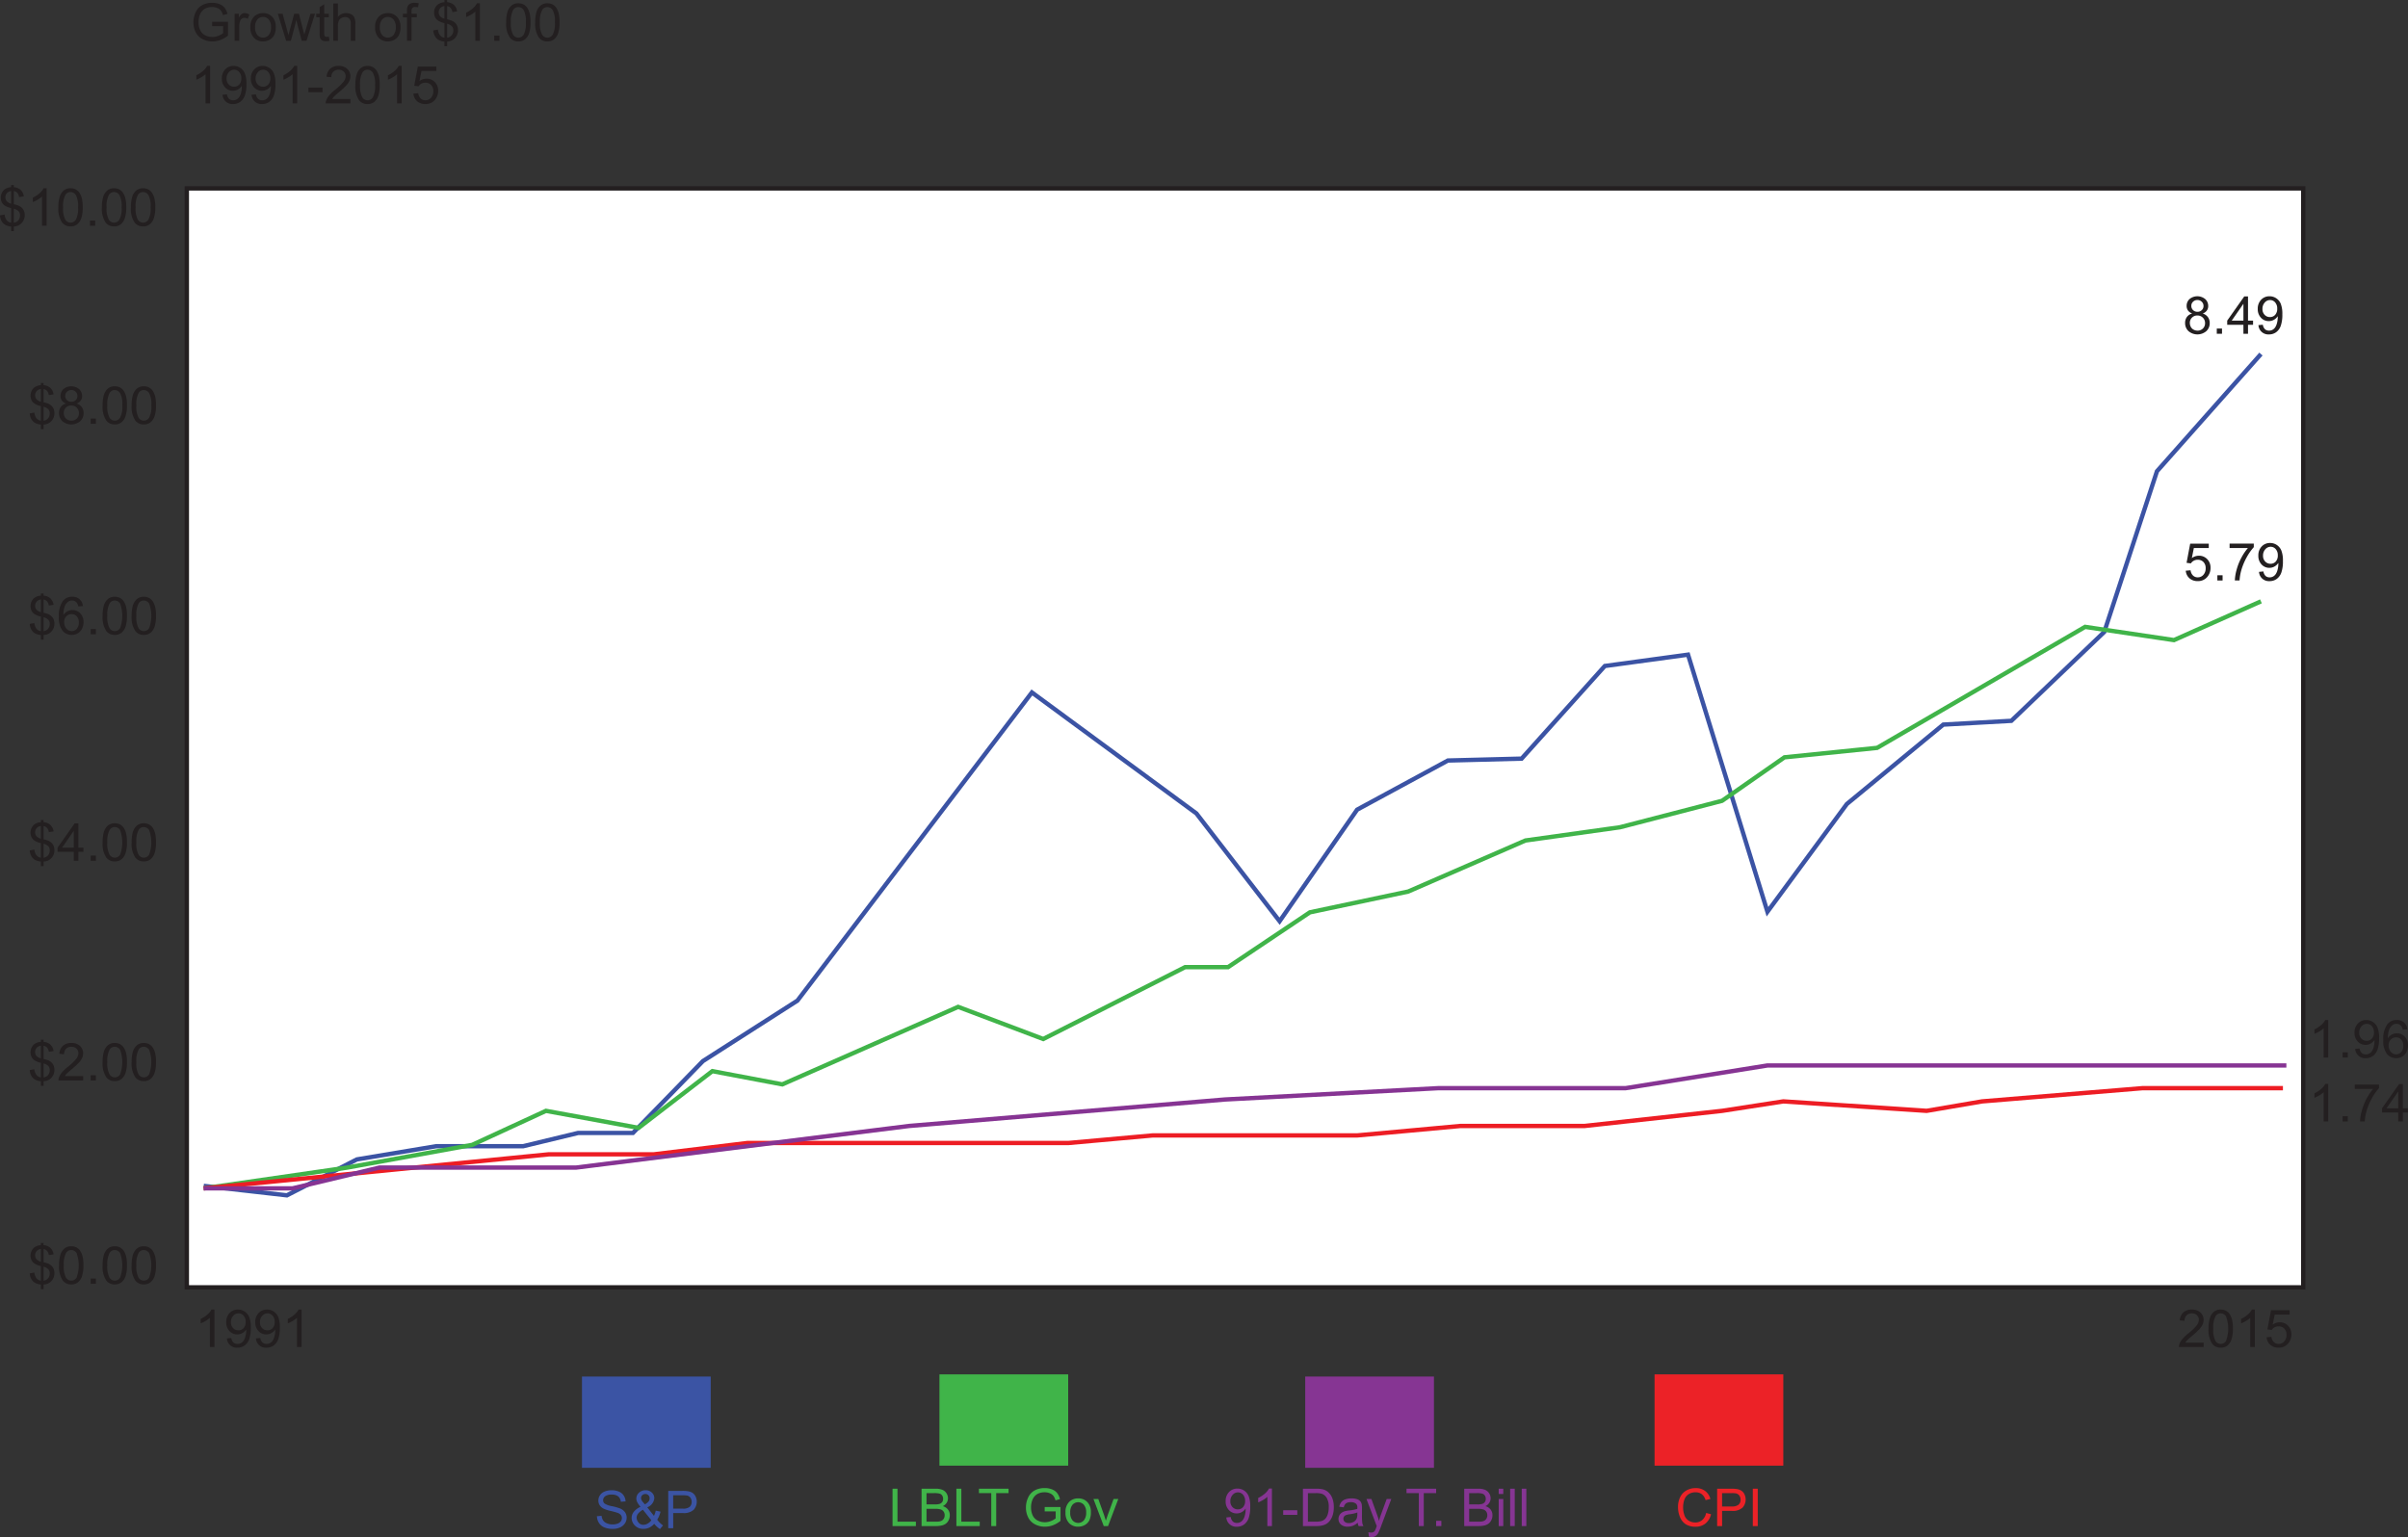 <svg id="Layer_1" data-name="Layer 1" xmlns="http://www.w3.org/2000/svg" viewBox="0 0 553.575 353.415"><rect x="0" y="0" width="553.575" height="353.415" fill="#333333" stroke="none"/><defs><style>.cls-1{fill:#fff;stroke:#231f20;}.cls-1,.cls-2,.cls-3,.cls-4,.cls-5{stroke-miterlimit:10;}.cls-2,.cls-3,.cls-4,.cls-5{fill:none;}.cls-2{stroke:#3b53a4;}.cls-3{stroke:#40b449;}.cls-4{stroke:#ed1d24;}.cls-5{stroke:#863493;}.cls-6{fill:#231f20;}.cls-7{fill:#3b54a4;}.cls-8{fill:#ec2227;}.cls-9{fill:#863593;}.cls-10{fill:#40b449;}</style></defs><title>Expected_Return_Asset_Classes</title><rect class="cls-1" x="42.951" y="43.319" width="486.545" height="252.682"/><polyline class="cls-2" points="46.83 272.67 65.957 274.843 82.04 266.584 100.297 263.542 120.293 263.542 132.899 260.499 145.505 260.499 161.588 243.981 183.322 230.071 237.224 159.216 275.042 187.036 294.168 211.814 311.99 186.167 332.855 174.865 349.808 174.43 368.934 153.131 388.061 150.523 406.317 209.64 424.574 184.863 446.743 166.606 462.392 165.737 483.749 145.306 495.863 108.358 519.771 81.407"/><polyline class="cls-3" points="46.83 273.238 79.867 268.457 108.556 263.24 125.509 255.416 146.809 259.328 163.761 246.288 179.845 249.33 220.271 231.508 239.832 238.898 272.434 222.38 282.309 222.38 301.123 209.774 323.727 204.992 350.677 193.256 372.412 190.213 395.885 184.127 410.23 174.129 431.529 171.956 479.345 144.136 499.775 147.179 519.771 138.268"/><polyline class="cls-4" points="46.83 273.238 126.154 265.414 150.317 265.414 171.844 262.806 195.568 262.806 245.652 262.806 264.983 261.067 296.615 261.067 311.991 261.067 335.715 258.894 364.272 258.894 395.904 255.416 409.962 253.243 442.912 255.416 455.653 253.243 492.557 250.2 524.824 250.2"/><polyline class="cls-5" points="46.83 273.238 67.261 273.238 87.256 268.457 132.464 268.457 208.969 258.893 281.562 252.808 330.682 250.2 373.716 250.2 406.317 244.983 468.043 244.983 525.616 244.983"/><path class="cls-6" d="M59,316.672H57.95v-6.721a5.451,5.451,0,0,1-1,.727,7.082,7.082,0,0,1-1.11.545V310.2a6.369,6.369,0,0,0,1.547-1.008,3.964,3.964,0,0,0,.938-1.148H59v8.625Z" transform="translate(-9.704 -6.944)"/><path class="cls-6" d="M61.864,314.685l1.014-.094a1.761,1.761,0,0,0,.492,1.037,1.352,1.352,0,0,0,.932.322,1.608,1.608,0,0,0,.853-0.223,1.82,1.82,0,0,0,.6-0.595,3.5,3.5,0,0,0,.393-1,5.3,5.3,0,0,0,.158-1.289q0-.07-0.006-0.211a2.416,2.416,0,0,1-.864.817,2.349,2.349,0,0,1-1.187.313,2.4,2.4,0,0,1-1.8-.773,2.83,2.83,0,0,1-.738-2.039,2.9,2.9,0,0,1,.771-2.1,2.574,2.574,0,0,1,1.931-.8,2.754,2.754,0,0,1,1.532.451,2.819,2.819,0,0,1,1.055,1.286,6.334,6.334,0,0,1,.36,2.417A7.823,7.823,0,0,1,67,314.823a3.071,3.071,0,0,1-1.063,1.485,2.753,2.753,0,0,1-1.655.51A2.269,2.269,0,0,1,61.864,314.685Zm4.318-3.791a2.065,2.065,0,0,0-.483-1.441,1.515,1.515,0,0,0-1.163-.533,1.606,1.606,0,0,0-1.225.574,2.128,2.128,0,0,0-.521,1.488,1.839,1.839,0,0,0,.5,1.333,1.631,1.631,0,0,0,1.222.513,1.564,1.564,0,0,0,1.2-.513A2.019,2.019,0,0,0,66.183,310.894Z" transform="translate(-9.704 -6.944)"/><path class="cls-6" d="M68.538,314.685l1.014-.094a1.761,1.761,0,0,0,.492,1.037,1.352,1.352,0,0,0,.932.322,1.608,1.608,0,0,0,.853-0.223,1.82,1.82,0,0,0,.6-0.595,3.5,3.5,0,0,0,.393-1,5.3,5.3,0,0,0,.158-1.289q0-.07-0.006-0.211a2.416,2.416,0,0,1-.864.817,2.349,2.349,0,0,1-1.187.313,2.4,2.4,0,0,1-1.8-.773,2.83,2.83,0,0,1-.738-2.039,2.9,2.9,0,0,1,.771-2.1,2.574,2.574,0,0,1,1.931-.8,2.754,2.754,0,0,1,1.532.451,2.819,2.819,0,0,1,1.055,1.286,6.334,6.334,0,0,1,.36,2.417,7.823,7.823,0,0,1-.357,2.622,3.071,3.071,0,0,1-1.063,1.485,2.753,2.753,0,0,1-1.655.51A2.269,2.269,0,0,1,68.538,314.685Zm4.318-3.791a2.065,2.065,0,0,0-.483-1.441,1.515,1.515,0,0,0-1.163-.533,1.606,1.606,0,0,0-1.225.574,2.128,2.128,0,0,0-.521,1.488,1.839,1.839,0,0,0,.5,1.333,1.631,1.631,0,0,0,1.222.513,1.564,1.564,0,0,0,1.2-.513A2.019,2.019,0,0,0,72.856,310.894Z" transform="translate(-9.704 -6.944)"/><path class="cls-6" d="M79.026,316.672H77.972v-6.721a5.451,5.451,0,0,1-1,.727,7.082,7.082,0,0,1-1.11.545V310.2a6.369,6.369,0,0,0,1.547-1.008,3.964,3.964,0,0,0,.938-1.148h0.68v8.625Z" transform="translate(-9.704 -6.944)"/><path class="cls-6" d="M516.3,315.658v1.014h-5.678a1.866,1.866,0,0,1,.123-0.732,3.875,3.875,0,0,1,.694-1.143,10.878,10.878,0,0,1,1.38-1.3,11.7,11.7,0,0,0,1.893-1.819,2.178,2.178,0,0,0,.492-1.269,1.409,1.409,0,0,0-.448-1.058,1.617,1.617,0,0,0-1.169-.431,1.647,1.647,0,0,0-1.219.457,1.729,1.729,0,0,0-.463,1.266l-1.084-.111a2.668,2.668,0,0,1,.838-1.849,2.858,2.858,0,0,1,1.951-.636,2.723,2.723,0,0,1,1.957.686,2.251,2.251,0,0,1,.721,1.7,2.577,2.577,0,0,1-.211,1.014,3.934,3.934,0,0,1-.7,1.049,17.058,17.058,0,0,1-1.626,1.512q-0.949.8-1.219,1.081a3.468,3.468,0,0,0-.445.571H516.3Z" transform="translate(-9.704 -6.944)"/><path class="cls-6" d="M517.426,312.435a7.86,7.86,0,0,1,.313-2.452,3.05,3.05,0,0,1,.932-1.433,2.382,2.382,0,0,1,1.556-.5,2.538,2.538,0,0,1,1.213.278,2.319,2.319,0,0,1,.861.8,4.306,4.306,0,0,1,.533,1.277,8.487,8.487,0,0,1,.193,2.03,7.882,7.882,0,0,1-.311,2.44,3.051,3.051,0,0,1-.929,1.436,2.382,2.382,0,0,1-1.562.507,2.357,2.357,0,0,1-1.951-.891A5.661,5.661,0,0,1,517.426,312.435Zm1.084,0a5.386,5.386,0,0,0,.5,2.815,1.414,1.414,0,0,0,2.443,0,8.252,8.252,0,0,0,0-5.631,1.47,1.47,0,0,0-1.233-.7,1.351,1.351,0,0,0-1.16.615A5.448,5.448,0,0,0,518.51,312.435Z" transform="translate(-9.704 -6.944)"/><path class="cls-6" d="M528.073,316.672h-1.055v-6.721a5.451,5.451,0,0,1-1,.727,7.082,7.082,0,0,1-1.11.545V310.2a6.369,6.369,0,0,0,1.547-1.008,3.964,3.964,0,0,0,.938-1.148h0.68v8.625Z" transform="translate(-9.704 -6.944)"/><path class="cls-6" d="M530.774,314.422l1.107-.094a1.986,1.986,0,0,0,.571,1.216,1.551,1.551,0,0,0,1.081.407,1.684,1.684,0,0,0,1.289-.574,2.164,2.164,0,0,0,.527-1.523,1.956,1.956,0,0,0-.507-1.424,1.767,1.767,0,0,0-1.327-.521,1.839,1.839,0,0,0-.92.231,1.786,1.786,0,0,0-.645.6l-0.99-.129,0.832-4.412h4.271v1.008h-3.428l-0.463,2.309a2.8,2.8,0,0,1,1.623-.539,2.571,2.571,0,0,1,1.9.779,2.724,2.724,0,0,1,.773,2,3.128,3.128,0,0,1-.68,2.016,2.723,2.723,0,0,1-2.256,1.043,2.779,2.779,0,0,1-1.913-.656A2.561,2.561,0,0,1,530.774,314.422Z" transform="translate(-9.704 -6.944)"/><path class="cls-6" d="M19.1,303.356V302.3a3.894,3.894,0,0,1-1.286-.354,2.242,2.242,0,0,1-.855-0.823,2.946,2.946,0,0,1-.419-1.389l1.061-.2a2.675,2.675,0,0,0,.434,1.248,1.538,1.538,0,0,0,1.066.627v-3.357a4.406,4.406,0,0,1-1.33-.5,1.948,1.948,0,0,1-.776-0.779,2.482,2.482,0,0,1,.524-2.953,2.772,2.772,0,0,1,1.582-.574v-0.5h0.621v0.5a2.6,2.6,0,0,1,1.459.539,2.4,2.4,0,0,1,.832,1.576l-1.09.164a1.8,1.8,0,0,0-.39-0.952,1.437,1.437,0,0,0-.812-0.437v3.041a8.364,8.364,0,0,1,1.055.311,2.605,2.605,0,0,1,.8.527,2.121,2.121,0,0,1,.478.738,2.715,2.715,0,0,1-.53,2.754,2.558,2.558,0,0,1-1.8.785v1.066H19.1Zm0-9.234a1.563,1.563,0,0,0-.97.492,1.464,1.464,0,0,0-.053,1.846,2.079,2.079,0,0,0,1.022.58v-2.918Zm0.621,7.289a1.564,1.564,0,0,0,1.017-.533,1.652,1.652,0,0,0,.4-1.131,1.416,1.416,0,0,0-.284-0.923,2.453,2.453,0,0,0-1.134-.624v3.211Z" transform="translate(-9.704 -6.944)"/><path class="cls-6" d="M23.285,297.884a7.86,7.86,0,0,1,.313-2.452A3.05,3.05,0,0,1,24.53,294a2.382,2.382,0,0,1,1.556-.5,2.538,2.538,0,0,1,1.213.278,2.319,2.319,0,0,1,.861.8,4.306,4.306,0,0,1,.533,1.277,8.487,8.487,0,0,1,.193,2.03,7.882,7.882,0,0,1-.311,2.44,3.051,3.051,0,0,1-.929,1.436,2.382,2.382,0,0,1-1.562.507,2.357,2.357,0,0,1-1.951-.891A5.661,5.661,0,0,1,23.285,297.884Zm1.084,0a5.386,5.386,0,0,0,.5,2.815,1.414,1.414,0,0,0,2.443,0,8.252,8.252,0,0,0,0-5.631,1.47,1.47,0,0,0-1.233-.7,1.351,1.351,0,0,0-1.16.615A5.448,5.448,0,0,0,24.369,297.884Z" transform="translate(-9.704 -6.944)"/><path class="cls-6" d="M30.55,302.12v-1.2h1.2v1.2h-1.2Z" transform="translate(-9.704 -6.944)"/><path class="cls-6" d="M33.292,297.884a7.86,7.86,0,0,1,.313-2.452A3.05,3.05,0,0,1,34.538,294a2.382,2.382,0,0,1,1.556-.5,2.538,2.538,0,0,1,1.213.278,2.319,2.319,0,0,1,.861.8,4.306,4.306,0,0,1,.533,1.277,8.487,8.487,0,0,1,.193,2.03,7.882,7.882,0,0,1-.311,2.44,3.051,3.051,0,0,1-.929,1.436,2.382,2.382,0,0,1-1.562.507,2.357,2.357,0,0,1-1.951-.891A5.661,5.661,0,0,1,33.292,297.884Zm1.084,0a5.386,5.386,0,0,0,.5,2.815,1.414,1.414,0,0,0,2.443,0,8.252,8.252,0,0,0,0-5.631,1.47,1.47,0,0,0-1.233-.7,1.351,1.351,0,0,0-1.16.615A5.448,5.448,0,0,0,34.376,297.884Z" transform="translate(-9.704 -6.944)"/><path class="cls-6" d="M39.966,297.884a7.86,7.86,0,0,1,.313-2.452A3.05,3.05,0,0,1,41.211,294a2.382,2.382,0,0,1,1.556-.5,2.538,2.538,0,0,1,1.213.278,2.319,2.319,0,0,1,.861.8,4.306,4.306,0,0,1,.533,1.277,8.487,8.487,0,0,1,.193,2.03,7.882,7.882,0,0,1-.311,2.44,3.051,3.051,0,0,1-.929,1.436,2.382,2.382,0,0,1-1.562.507,2.357,2.357,0,0,1-1.951-.891A5.661,5.661,0,0,1,39.966,297.884Zm1.084,0a5.386,5.386,0,0,0,.5,2.815,1.414,1.414,0,0,0,2.443,0,8.252,8.252,0,0,0,0-5.631,1.47,1.47,0,0,0-1.233-.7,1.351,1.351,0,0,0-1.16.615A5.448,5.448,0,0,0,41.05,297.884Z" transform="translate(-9.704 -6.944)"/><path class="cls-6" d="M19.1,256.615V255.56a3.894,3.894,0,0,1-1.286-.354,2.242,2.242,0,0,1-.855-0.823,2.946,2.946,0,0,1-.419-1.389l1.061-.2a2.675,2.675,0,0,0,.434,1.248,1.538,1.538,0,0,0,1.066.627v-3.357a4.406,4.406,0,0,1-1.33-.5,1.948,1.948,0,0,1-.776-0.779,2.482,2.482,0,0,1,.524-2.953A2.772,2.772,0,0,1,19.1,246.5V246h0.621v0.5a2.6,2.6,0,0,1,1.459.539,2.4,2.4,0,0,1,.832,1.576l-1.09.164a1.8,1.8,0,0,0-.39-0.952,1.437,1.437,0,0,0-.812-0.437v3.041a8.364,8.364,0,0,1,1.055.311,2.605,2.605,0,0,1,.8.527,2.121,2.121,0,0,1,.478.738,2.715,2.715,0,0,1-.53,2.754,2.558,2.558,0,0,1-1.8.785v1.066H19.1Zm0-9.234a1.563,1.563,0,0,0-.97.492,1.464,1.464,0,0,0-.053,1.846,2.079,2.079,0,0,0,1.022.58v-2.918Zm0.621,7.289a1.564,1.564,0,0,0,1.017-.533,1.652,1.652,0,0,0,.4-1.131,1.416,1.416,0,0,0-.284-0.923,2.453,2.453,0,0,0-1.134-.624v3.211Z" transform="translate(-9.704 -6.944)"/><path class="cls-6" d="M28.828,254.365v1.014H23.15a1.866,1.866,0,0,1,.123-0.732,3.875,3.875,0,0,1,.694-1.143,10.878,10.878,0,0,1,1.38-1.3,11.7,11.7,0,0,0,1.893-1.819,2.178,2.178,0,0,0,.492-1.269,1.409,1.409,0,0,0-.448-1.058,1.617,1.617,0,0,0-1.169-.431,1.647,1.647,0,0,0-1.219.457,1.729,1.729,0,0,0-.463,1.266l-1.084-.111a2.668,2.668,0,0,1,.838-1.849,2.858,2.858,0,0,1,1.951-.636,2.723,2.723,0,0,1,1.957.686,2.251,2.251,0,0,1,.721,1.7,2.577,2.577,0,0,1-.211,1.014,3.934,3.934,0,0,1-.7,1.049,17.058,17.058,0,0,1-1.626,1.512q-0.949.8-1.219,1.081a3.468,3.468,0,0,0-.445.571h4.213Z" transform="translate(-9.704 -6.944)"/><path class="cls-6" d="M30.55,255.379v-1.2h1.2v1.2h-1.2Z" transform="translate(-9.704 -6.944)"/><path class="cls-6" d="M33.292,251.142a7.86,7.86,0,0,1,.313-2.452,3.05,3.05,0,0,1,.932-1.433,2.382,2.382,0,0,1,1.556-.5,2.538,2.538,0,0,1,1.213.278,2.319,2.319,0,0,1,.861.8,4.306,4.306,0,0,1,.533,1.277,8.487,8.487,0,0,1,.193,2.03,7.882,7.882,0,0,1-.311,2.44,3.051,3.051,0,0,1-.929,1.436,2.382,2.382,0,0,1-1.562.507,2.357,2.357,0,0,1-1.951-.891A5.661,5.661,0,0,1,33.292,251.142Zm1.084,0a5.386,5.386,0,0,0,.5,2.815,1.414,1.414,0,0,0,2.443,0,8.252,8.252,0,0,0,0-5.631,1.47,1.47,0,0,0-1.233-.7,1.351,1.351,0,0,0-1.16.615A5.448,5.448,0,0,0,34.376,251.142Z" transform="translate(-9.704 -6.944)"/><path class="cls-6" d="M39.966,251.142a7.86,7.86,0,0,1,.313-2.452,3.05,3.05,0,0,1,.932-1.433,2.382,2.382,0,0,1,1.556-.5,2.538,2.538,0,0,1,1.213.278,2.319,2.319,0,0,1,.861.8,4.306,4.306,0,0,1,.533,1.277,8.487,8.487,0,0,1,.193,2.03,7.882,7.882,0,0,1-.311,2.44,3.051,3.051,0,0,1-.929,1.436,2.382,2.382,0,0,1-1.562.507,2.357,2.357,0,0,1-1.951-.891A5.661,5.661,0,0,1,39.966,251.142Zm1.084,0a5.386,5.386,0,0,0,.5,2.815,1.414,1.414,0,0,0,2.443,0,8.252,8.252,0,0,0,0-5.631,1.47,1.47,0,0,0-1.233-.7,1.351,1.351,0,0,0-1.16.615A5.448,5.448,0,0,0,41.05,251.142Z" transform="translate(-9.704 -6.944)"/><path class="cls-6" d="M19.1,206.1v-1.055a3.894,3.894,0,0,1-1.286-.354,2.242,2.242,0,0,1-.855-0.823,2.946,2.946,0,0,1-.419-1.389l1.061-.2a2.675,2.675,0,0,0,.434,1.248,1.538,1.538,0,0,0,1.066.627V200.8a4.406,4.406,0,0,1-1.33-.5,1.948,1.948,0,0,1-.776-0.779,2.482,2.482,0,0,1,.524-2.953,2.772,2.772,0,0,1,1.582-.574v-0.5h0.621v0.5a2.6,2.6,0,0,1,1.459.539,2.4,2.4,0,0,1,.832,1.576l-1.09.164a1.8,1.8,0,0,0-.39-0.952,1.437,1.437,0,0,0-.812-0.437v3.041a8.364,8.364,0,0,1,1.055.311,2.605,2.605,0,0,1,.8.527,2.121,2.121,0,0,1,.478.738,2.715,2.715,0,0,1-.53,2.754,2.558,2.558,0,0,1-1.8.785V206.1H19.1Zm0-9.234a1.563,1.563,0,0,0-.97.492,1.464,1.464,0,0,0-.053,1.846,2.079,2.079,0,0,0,1.022.58v-2.918Zm0.621,7.289a1.564,1.564,0,0,0,1.017-.533,1.652,1.652,0,0,0,.4-1.131,1.416,1.416,0,0,0-.284-0.923,2.453,2.453,0,0,0-1.134-.624v3.211Z" transform="translate(-9.704 -6.944)"/><path class="cls-6" d="M26.665,204.863v-2.057H22.939V201.84l3.92-5.566H27.72v5.566h1.16v0.967H27.72v2.057H26.665Zm0-3.023v-3.873l-2.689,3.873h2.689Z" transform="translate(-9.704 -6.944)"/><path class="cls-6" d="M30.55,204.863v-1.2h1.2v1.2h-1.2Z" transform="translate(-9.704 -6.944)"/><path class="cls-6" d="M33.292,200.627a7.86,7.86,0,0,1,.313-2.452,3.05,3.05,0,0,1,.932-1.433,2.382,2.382,0,0,1,1.556-.5,2.538,2.538,0,0,1,1.213.278,2.319,2.319,0,0,1,.861.8A4.306,4.306,0,0,1,38.7,198.6a8.487,8.487,0,0,1,.193,2.03,7.882,7.882,0,0,1-.311,2.44,3.051,3.051,0,0,1-.929,1.436,2.382,2.382,0,0,1-1.562.507,2.357,2.357,0,0,1-1.951-.891A5.661,5.661,0,0,1,33.292,200.627Zm1.084,0a5.386,5.386,0,0,0,.5,2.815,1.414,1.414,0,0,0,2.443,0,8.252,8.252,0,0,0,0-5.631,1.47,1.47,0,0,0-1.233-.7,1.351,1.351,0,0,0-1.16.615A5.448,5.448,0,0,0,34.376,200.627Z" transform="translate(-9.704 -6.944)"/><path class="cls-6" d="M39.966,200.627a7.86,7.86,0,0,1,.313-2.452,3.05,3.05,0,0,1,.932-1.433,2.382,2.382,0,0,1,1.556-.5,2.538,2.538,0,0,1,1.213.278,2.319,2.319,0,0,1,.861.8,4.306,4.306,0,0,1,.533,1.277,8.487,8.487,0,0,1,.193,2.03,7.882,7.882,0,0,1-.311,2.44,3.051,3.051,0,0,1-.929,1.436,2.382,2.382,0,0,1-1.562.507,2.357,2.357,0,0,1-1.951-.891A5.661,5.661,0,0,1,39.966,200.627Zm1.084,0a5.386,5.386,0,0,0,.5,2.815,1.414,1.414,0,0,0,2.443,0,8.252,8.252,0,0,0,0-5.631,1.47,1.47,0,0,0-1.233-.7,1.351,1.351,0,0,0-1.16.615A5.448,5.448,0,0,0,41.05,200.627Z" transform="translate(-9.704 -6.944)"/><path class="cls-6" d="M19.1,154.016v-1.055a3.894,3.894,0,0,1-1.286-.354,2.242,2.242,0,0,1-.855-0.823,2.946,2.946,0,0,1-.419-1.389l1.061-.2a2.675,2.675,0,0,0,.434,1.248,1.538,1.538,0,0,0,1.066.627v-3.357a4.406,4.406,0,0,1-1.33-.5,1.948,1.948,0,0,1-.776-0.779,2.482,2.482,0,0,1,.524-2.953A2.772,2.772,0,0,1,19.1,143.9v-0.5h0.621v0.5a2.6,2.6,0,0,1,1.459.539,2.4,2.4,0,0,1,.832,1.576l-1.09.164a1.8,1.8,0,0,0-.39-0.952,1.437,1.437,0,0,0-.812-0.437v3.041a8.364,8.364,0,0,1,1.055.311,2.605,2.605,0,0,1,.8.527,2.121,2.121,0,0,1,.478.738,2.715,2.715,0,0,1-.53,2.754,2.558,2.558,0,0,1-1.8.785v1.066H19.1Zm0-9.234a1.563,1.563,0,0,0-.97.492,1.464,1.464,0,0,0-.053,1.846,2.079,2.079,0,0,0,1.022.58v-2.918Zm0.621,7.289a1.564,1.564,0,0,0,1.017-.533,1.652,1.652,0,0,0,.4-1.131,1.416,1.416,0,0,0-.284-0.923,2.453,2.453,0,0,0-1.134-.624v3.211Z" transform="translate(-9.704 -6.944)"/><path class="cls-6" d="M28.757,146.293l-1.049.082a1.986,1.986,0,0,0-.4-0.9,1.4,1.4,0,0,0-1.055-.451,1.449,1.449,0,0,0-.885.281,2.4,2.4,0,0,0-.785,1.061,5.542,5.542,0,0,0-.3,1.986,2.444,2.444,0,0,1,.932-0.861,2.506,2.506,0,0,1,1.154-.281,2.391,2.391,0,0,1,1.8.776,2.787,2.787,0,0,1,.741,2.007,3.3,3.3,0,0,1-.349,1.5,2.54,2.54,0,0,1-.958,1.063,2.616,2.616,0,0,1-1.383.369,2.7,2.7,0,0,1-2.15-.97,4.9,4.9,0,0,1-.832-3.2,5.73,5.73,0,0,1,.92-3.621,2.645,2.645,0,0,1,2.162-.984A2.3,2.3,0,0,1,28.757,146.293ZM24.451,150a2.447,2.447,0,0,0,.231,1.043,1.725,1.725,0,0,0,.647.759,1.619,1.619,0,0,0,.873.261,1.488,1.488,0,0,0,1.148-.539,2.122,2.122,0,0,0,.48-1.465,1.985,1.985,0,0,0-.475-1.4,1.56,1.56,0,0,0-1.2-.513,1.627,1.627,0,0,0-1.213.513A1.848,1.848,0,0,0,24.451,150Z" transform="translate(-9.704 -6.944)"/><path class="cls-6" d="M30.55,152.779v-1.2h1.2v1.2h-1.2Z" transform="translate(-9.704 -6.944)"/><path class="cls-6" d="M33.292,148.543a7.86,7.86,0,0,1,.313-2.452,3.05,3.05,0,0,1,.932-1.433,2.382,2.382,0,0,1,1.556-.5,2.538,2.538,0,0,1,1.213.278,2.319,2.319,0,0,1,.861.8,4.306,4.306,0,0,1,.533,1.277,8.487,8.487,0,0,1,.193,2.03,7.882,7.882,0,0,1-.311,2.44,3.051,3.051,0,0,1-.929,1.436,2.382,2.382,0,0,1-1.562.507,2.357,2.357,0,0,1-1.951-.891A5.661,5.661,0,0,1,33.292,148.543Zm1.084,0a5.386,5.386,0,0,0,.5,2.815,1.414,1.414,0,0,0,2.443,0,8.252,8.252,0,0,0,0-5.631,1.47,1.47,0,0,0-1.233-.7,1.351,1.351,0,0,0-1.16.615A5.448,5.448,0,0,0,34.376,148.543Z" transform="translate(-9.704 -6.944)"/><path class="cls-6" d="M39.966,148.543a7.86,7.86,0,0,1,.313-2.452,3.05,3.05,0,0,1,.932-1.433,2.382,2.382,0,0,1,1.556-.5,2.538,2.538,0,0,1,1.213.278,2.319,2.319,0,0,1,.861.8,4.306,4.306,0,0,1,.533,1.277,8.487,8.487,0,0,1,.193,2.03,7.882,7.882,0,0,1-.311,2.44,3.051,3.051,0,0,1-.929,1.436,2.382,2.382,0,0,1-1.562.507,2.357,2.357,0,0,1-1.951-.891A5.661,5.661,0,0,1,39.966,148.543Zm1.084,0a5.386,5.386,0,0,0,.5,2.815,1.414,1.414,0,0,0,2.443,0,8.252,8.252,0,0,0,0-5.631,1.47,1.47,0,0,0-1.233-.7,1.351,1.351,0,0,0-1.16.615A5.448,5.448,0,0,0,41.05,148.543Z" transform="translate(-9.704 -6.944)"/><path class="cls-6" d="M19.1,105.623v-1.055a3.894,3.894,0,0,1-1.286-.354,2.242,2.242,0,0,1-.855-0.823A2.946,2.946,0,0,1,16.54,102l1.061-.2a2.675,2.675,0,0,0,.434,1.248,1.538,1.538,0,0,0,1.066.627V100.32a4.406,4.406,0,0,1-1.33-.5,1.948,1.948,0,0,1-.776-0.779,2.482,2.482,0,0,1,.524-2.953A2.772,2.772,0,0,1,19.1,95.51v-0.5h0.621v0.5a2.6,2.6,0,0,1,1.459.539,2.4,2.4,0,0,1,.832,1.576l-1.09.164a1.8,1.8,0,0,0-.39-0.952,1.437,1.437,0,0,0-.812-0.437v3.041a8.364,8.364,0,0,1,1.055.311,2.605,2.605,0,0,1,.8.527,2.121,2.121,0,0,1,.478.738,2.715,2.715,0,0,1-.53,2.754,2.558,2.558,0,0,1-1.8.785v1.066H19.1Zm0-9.234a1.563,1.563,0,0,0-.97.492,1.464,1.464,0,0,0-.053,1.846,2.079,2.079,0,0,0,1.022.58V96.389Zm0.621,7.289a1.564,1.564,0,0,0,1.017-.533,1.652,1.652,0,0,0,.4-1.131,1.416,1.416,0,0,0-.284-0.923,2.453,2.453,0,0,0-1.134-.624v3.211Z" transform="translate(-9.704 -6.944)"/><path class="cls-6" d="M24.908,99.728a1.985,1.985,0,0,1-.973-0.686,1.793,1.793,0,0,1-.316-1.066,2.085,2.085,0,0,1,.674-1.576,2.836,2.836,0,0,1,3.6.015,2.115,2.115,0,0,1,.686,1.591,1.752,1.752,0,0,1-.313,1.04,1.977,1.977,0,0,1-.952.683,2.309,2.309,0,0,1,1.2.832,2.285,2.285,0,0,1,.413,1.371,2.468,2.468,0,0,1-.779,1.852,3.174,3.174,0,0,1-4.1,0,2.5,2.5,0,0,1-.779-1.878,2.27,2.27,0,0,1,.425-1.4A2.127,2.127,0,0,1,24.908,99.728Zm-0.551,2.18a1.908,1.908,0,0,0,.214.873,1.509,1.509,0,0,0,.636.653,1.859,1.859,0,0,0,.908.231,1.7,1.7,0,0,0,1.248-.486,1.664,1.664,0,0,0,.492-1.236,1.692,1.692,0,0,0-.507-1.26,1.737,1.737,0,0,0-1.269-.5A1.678,1.678,0,0,0,24.357,101.908Zm0.34-3.967a1.337,1.337,0,0,0,.393,1,1.391,1.391,0,0,0,1.02.387,1.364,1.364,0,0,0,1-.384A1.269,1.269,0,0,0,27.5,98a1.316,1.316,0,0,0-.4-0.976,1.367,1.367,0,0,0-1-.4,1.381,1.381,0,0,0-1,.387A1.245,1.245,0,0,0,24.7,97.941Z" transform="translate(-9.704 -6.944)"/><path class="cls-6" d="M30.55,104.387v-1.2h1.2v1.2h-1.2Z" transform="translate(-9.704 -6.944)"/><path class="cls-6" d="M33.292,100.15a7.86,7.86,0,0,1,.313-2.452,3.05,3.05,0,0,1,.932-1.433,2.382,2.382,0,0,1,1.556-.5,2.538,2.538,0,0,1,1.213.278,2.319,2.319,0,0,1,.861.8A4.306,4.306,0,0,1,38.7,98.12a8.487,8.487,0,0,1,.193,2.03,7.882,7.882,0,0,1-.311,2.44,3.051,3.051,0,0,1-.929,1.436,2.382,2.382,0,0,1-1.562.507,2.357,2.357,0,0,1-1.951-.891A5.661,5.661,0,0,1,33.292,100.15Zm1.084,0a5.386,5.386,0,0,0,.5,2.815,1.414,1.414,0,0,0,2.443,0,5.388,5.388,0,0,0,.5-2.812,5.384,5.384,0,0,0-.5-2.818,1.47,1.47,0,0,0-1.233-.7,1.351,1.351,0,0,0-1.16.615A5.448,5.448,0,0,0,34.376,100.15Z" transform="translate(-9.704 -6.944)"/><path class="cls-6" d="M39.966,100.15A7.86,7.86,0,0,1,40.28,97.7a3.05,3.05,0,0,1,.932-1.433,2.382,2.382,0,0,1,1.556-.5,2.538,2.538,0,0,1,1.213.278,2.319,2.319,0,0,1,.861.8,4.306,4.306,0,0,1,.533,1.277,8.487,8.487,0,0,1,.193,2.03,7.882,7.882,0,0,1-.311,2.44,3.051,3.051,0,0,1-.929,1.436,2.382,2.382,0,0,1-1.562.507,2.357,2.357,0,0,1-1.951-.891A5.661,5.661,0,0,1,39.966,100.15Zm1.084,0a5.386,5.386,0,0,0,.5,2.815,1.414,1.414,0,0,0,2.443,0,5.388,5.388,0,0,0,.5-2.812,5.384,5.384,0,0,0-.5-2.818,1.47,1.47,0,0,0-1.233-.7,1.351,1.351,0,0,0-1.16.615A5.448,5.448,0,0,0,41.05,100.15Z" transform="translate(-9.704 -6.944)"/><path class="cls-6" d="M12.264,60.091V59.036a3.894,3.894,0,0,1-1.286-.354,2.242,2.242,0,0,1-.855-0.823A2.946,2.946,0,0,1,9.7,56.47l1.061-.2a2.675,2.675,0,0,0,.434,1.248,1.538,1.538,0,0,0,1.066.627V54.788a4.406,4.406,0,0,1-1.33-.5,1.948,1.948,0,0,1-.776-0.779,2.482,2.482,0,0,1,.524-2.953,2.772,2.772,0,0,1,1.582-.574v-0.5h0.621v0.5a2.6,2.6,0,0,1,1.459.539,2.4,2.4,0,0,1,.832,1.576l-1.09.164A1.8,1.8,0,0,0,13.7,51.3a1.437,1.437,0,0,0-.812-0.437v3.041a8.364,8.364,0,0,1,1.055.311,2.605,2.605,0,0,1,.8.527,2.121,2.121,0,0,1,.478.738,2.715,2.715,0,0,1-.53,2.754,2.558,2.558,0,0,1-1.8.785v1.066H12.264Zm0-9.234a1.563,1.563,0,0,0-.97.492,1.464,1.464,0,0,0-.053,1.846,2.079,2.079,0,0,0,1.022.58V50.856Zm0.621,7.289a1.564,1.564,0,0,0,1.017-.533,1.652,1.652,0,0,0,.4-1.131,1.416,1.416,0,0,0-.284-0.923,2.453,2.453,0,0,0-1.134-.624v3.211Z" transform="translate(-9.704 -6.944)"/><path class="cls-6" d="M20.42,58.854H19.366V52.134a5.451,5.451,0,0,1-1,.727,7.082,7.082,0,0,1-1.11.545v-1.02A6.369,6.369,0,0,0,18.8,51.378a3.964,3.964,0,0,0,.938-1.148h0.68v8.625Z" transform="translate(-9.704 -6.944)"/><path class="cls-6" d="M23.122,54.618a7.86,7.86,0,0,1,.313-2.452,3.05,3.05,0,0,1,.932-1.433,2.382,2.382,0,0,1,1.556-.5,2.538,2.538,0,0,1,1.213.278,2.319,2.319,0,0,1,.861.8,4.306,4.306,0,0,1,.533,1.277,8.487,8.487,0,0,1,.193,2.03,7.882,7.882,0,0,1-.311,2.44,3.051,3.051,0,0,1-.929,1.436A2.382,2.382,0,0,1,25.922,59a2.357,2.357,0,0,1-1.951-.891A5.661,5.661,0,0,1,23.122,54.618Zm1.084,0a5.386,5.386,0,0,0,.5,2.815,1.414,1.414,0,0,0,2.443,0,5.388,5.388,0,0,0,.5-2.812,5.384,5.384,0,0,0-.5-2.818,1.47,1.47,0,0,0-1.233-.7,1.351,1.351,0,0,0-1.16.615A5.448,5.448,0,0,0,24.206,54.618Z" transform="translate(-9.704 -6.944)"/><path class="cls-6" d="M30.387,58.854v-1.2h1.2v1.2h-1.2Z" transform="translate(-9.704 -6.944)"/><path class="cls-6" d="M33.129,54.618a7.86,7.86,0,0,1,.313-2.452,3.05,3.05,0,0,1,.932-1.433,2.382,2.382,0,0,1,1.556-.5,2.538,2.538,0,0,1,1.213.278,2.319,2.319,0,0,1,.861.8,4.306,4.306,0,0,1,.533,1.277,8.487,8.487,0,0,1,.193,2.03,7.882,7.882,0,0,1-.311,2.44,3.051,3.051,0,0,1-.929,1.436A2.382,2.382,0,0,1,35.93,59a2.357,2.357,0,0,1-1.951-.891A5.661,5.661,0,0,1,33.129,54.618Zm1.084,0a5.386,5.386,0,0,0,.5,2.815,1.414,1.414,0,0,0,2.443,0,5.388,5.388,0,0,0,.5-2.812,5.384,5.384,0,0,0-.5-2.818,1.47,1.47,0,0,0-1.233-.7,1.351,1.351,0,0,0-1.16.615A5.448,5.448,0,0,0,34.213,54.618Z" transform="translate(-9.704 -6.944)"/><path class="cls-6" d="M39.8,54.618a7.86,7.86,0,0,1,.313-2.452,3.05,3.05,0,0,1,.932-1.433,2.382,2.382,0,0,1,1.556-.5,2.538,2.538,0,0,1,1.213.278,2.319,2.319,0,0,1,.861.8,4.306,4.306,0,0,1,.533,1.277,8.487,8.487,0,0,1,.193,2.03,7.882,7.882,0,0,1-.311,2.44,3.051,3.051,0,0,1-.929,1.436A2.382,2.382,0,0,1,42.6,59a2.357,2.357,0,0,1-1.951-.891A5.661,5.661,0,0,1,39.8,54.618Zm1.084,0a5.386,5.386,0,0,0,.5,2.815,1.414,1.414,0,0,0,2.443,0,5.388,5.388,0,0,0,.5-2.812,5.384,5.384,0,0,0-.5-2.818,1.47,1.47,0,0,0-1.233-.7,1.351,1.351,0,0,0-1.16.615A5.448,5.448,0,0,0,40.887,54.618Z" transform="translate(-9.704 -6.944)"/><path class="cls-6" d="M544.945,264.795H543.89v-6.721a5.451,5.451,0,0,1-1,.727,7.082,7.082,0,0,1-1.11.545v-1.02a6.369,6.369,0,0,0,1.547-1.008,3.964,3.964,0,0,0,.938-1.148h0.68v8.625Z" transform="translate(-9.704 -6.944)"/><path class="cls-6" d="M548.238,264.795v-1.2h1.2v1.2h-1.2Z" transform="translate(-9.704 -6.944)"/><path class="cls-6" d="M551.05,257.33v-1.014h5.561v0.82a11.718,11.718,0,0,0-1.626,2.32,14.132,14.132,0,0,0-1.245,2.977,11.063,11.063,0,0,0-.4,2.361h-1.084a10.526,10.526,0,0,1,.4-2.449,12.861,12.861,0,0,1,1.093-2.769,11.868,11.868,0,0,1,1.515-2.247H551.05Z" transform="translate(-9.704 -6.944)"/><path class="cls-6" d="M561.035,264.795v-2.057h-3.727v-0.967l3.92-5.566h0.861v5.566h1.16v0.967h-1.16v2.057h-1.055Zm0-3.023V257.9l-2.689,3.873h2.689Z" transform="translate(-9.704 -6.944)"/><path class="cls-6" d="M544.945,250.1H543.89v-6.721a5.451,5.451,0,0,1-1,.727,7.082,7.082,0,0,1-1.11.545v-1.02a6.369,6.369,0,0,0,1.547-1.008,3.964,3.964,0,0,0,.938-1.148h0.68V250.1Z" transform="translate(-9.704 -6.944)"/><path class="cls-6" d="M548.238,250.1v-1.2h1.2v1.2h-1.2Z" transform="translate(-9.704 -6.944)"/><path class="cls-6" d="M551.138,248.116l1.014-.094a1.761,1.761,0,0,0,.492,1.037,1.352,1.352,0,0,0,.932.322,1.608,1.608,0,0,0,.853-0.223,1.82,1.82,0,0,0,.6-0.595,3.5,3.5,0,0,0,.393-1,5.3,5.3,0,0,0,.158-1.289q0-.07-0.006-0.211a2.416,2.416,0,0,1-.864.817,2.349,2.349,0,0,1-1.187.313,2.4,2.4,0,0,1-1.8-.773,2.83,2.83,0,0,1-.738-2.039,2.9,2.9,0,0,1,.771-2.1,2.574,2.574,0,0,1,1.931-.8,2.754,2.754,0,0,1,1.532.451,2.819,2.819,0,0,1,1.055,1.286,6.334,6.334,0,0,1,.36,2.417,7.823,7.823,0,0,1-.357,2.622,3.071,3.071,0,0,1-1.063,1.485,2.753,2.753,0,0,1-1.655.51A2.269,2.269,0,0,1,551.138,248.116Zm4.318-3.791a2.065,2.065,0,0,0-.483-1.441,1.515,1.515,0,0,0-1.163-.533,1.606,1.606,0,0,0-1.225.574,2.128,2.128,0,0,0-.521,1.488,1.839,1.839,0,0,0,.5,1.333,1.631,1.631,0,0,0,1.222.513,1.564,1.564,0,0,0,1.2-.513A2.019,2.019,0,0,0,555.457,244.325Z" transform="translate(-9.704 -6.944)"/><path class="cls-6" d="M563.126,243.616l-1.049.082a1.986,1.986,0,0,0-.4-0.9,1.4,1.4,0,0,0-1.055-.451,1.449,1.449,0,0,0-.885.281,2.4,2.4,0,0,0-.785,1.061,5.542,5.542,0,0,0-.3,1.986,2.444,2.444,0,0,1,.932-0.861,2.506,2.506,0,0,1,1.154-.281,2.391,2.391,0,0,1,1.8.776,2.787,2.787,0,0,1,.741,2.007,3.3,3.3,0,0,1-.349,1.5,2.54,2.54,0,0,1-.958,1.063,2.616,2.616,0,0,1-1.383.369,2.7,2.7,0,0,1-2.15-.97,4.9,4.9,0,0,1-.832-3.2,5.73,5.73,0,0,1,.92-3.621,2.645,2.645,0,0,1,2.162-.984A2.3,2.3,0,0,1,563.126,243.616Zm-4.307,3.7a2.447,2.447,0,0,0,.231,1.043,1.725,1.725,0,0,0,.647.759,1.619,1.619,0,0,0,.873.261,1.488,1.488,0,0,0,1.148-.539,2.122,2.122,0,0,0,.48-1.465,1.985,1.985,0,0,0-.475-1.4,1.56,1.56,0,0,0-1.2-.513,1.627,1.627,0,0,0-1.213.513A1.848,1.848,0,0,0,558.82,247.319Z" transform="translate(-9.704 -6.944)"/><path class="cls-6" d="M512.189,138.164l1.107-.094a1.986,1.986,0,0,0,.571,1.216,1.551,1.551,0,0,0,1.081.407,1.684,1.684,0,0,0,1.289-.574,2.164,2.164,0,0,0,.527-1.523,1.956,1.956,0,0,0-.507-1.424,1.767,1.767,0,0,0-1.327-.521,1.839,1.839,0,0,0-.92.231,1.786,1.786,0,0,0-.645.6l-0.99-.129,0.832-4.412h4.271v1.008h-3.428l-0.463,2.309a2.8,2.8,0,0,1,1.623-.539,2.571,2.571,0,0,1,1.9.779,2.724,2.724,0,0,1,.773,2,3.128,3.128,0,0,1-.68,2.016,2.723,2.723,0,0,1-2.256,1.043,2.779,2.779,0,0,1-1.913-.656A2.561,2.561,0,0,1,512.189,138.164Z" transform="translate(-9.704 -6.944)"/><path class="cls-6" d="M519.455,140.414v-1.2h1.2v1.2h-1.2Z" transform="translate(-9.704 -6.944)"/><path class="cls-6" d="M522.267,132.949v-1.014h5.561v0.82a11.718,11.718,0,0,0-1.626,2.32,14.132,14.132,0,0,0-1.245,2.977,11.063,11.063,0,0,0-.4,2.361h-1.084a10.526,10.526,0,0,1,.4-2.449,12.861,12.861,0,0,1,1.093-2.769,11.868,11.868,0,0,1,1.515-2.247h-4.207Z" transform="translate(-9.704 -6.944)"/><path class="cls-6" d="M529.029,138.428l1.014-.094a1.761,1.761,0,0,0,.492,1.037,1.352,1.352,0,0,0,.932.322,1.608,1.608,0,0,0,.853-0.223,1.82,1.82,0,0,0,.6-0.595,3.5,3.5,0,0,0,.393-1,5.3,5.3,0,0,0,.158-1.289q0-.07-0.006-0.211a2.416,2.416,0,0,1-.864.817,2.349,2.349,0,0,1-1.187.313,2.4,2.4,0,0,1-1.8-.773,2.83,2.83,0,0,1-.738-2.039,2.9,2.9,0,0,1,.771-2.1,2.574,2.574,0,0,1,1.931-.8,2.754,2.754,0,0,1,1.532.451,2.819,2.819,0,0,1,1.055,1.286,6.334,6.334,0,0,1,.36,2.417,7.823,7.823,0,0,1-.357,2.622,3.071,3.071,0,0,1-1.063,1.485,2.753,2.753,0,0,1-1.655.51A2.269,2.269,0,0,1,529.029,138.428Zm4.318-3.791a2.065,2.065,0,0,0-.483-1.441,1.515,1.515,0,0,0-1.163-.533,1.606,1.606,0,0,0-1.225.574,2.128,2.128,0,0,0-.521,1.488,1.839,1.839,0,0,0,.5,1.333,1.631,1.631,0,0,0,1.222.513,1.564,1.564,0,0,0,1.2-.513A2.019,2.019,0,0,0,533.347,134.637Z" transform="translate(-9.704 -6.944)"/><path class="cls-6" d="M513.678,79.028a1.985,1.985,0,0,1-.973-0.686,1.793,1.793,0,0,1-.316-1.066,2.085,2.085,0,0,1,.674-1.576,2.836,2.836,0,0,1,3.6.015,2.115,2.115,0,0,1,.686,1.591,1.752,1.752,0,0,1-.313,1.04,1.977,1.977,0,0,1-.952.683,2.309,2.309,0,0,1,1.2.832,2.285,2.285,0,0,1,.413,1.371,2.468,2.468,0,0,1-.779,1.852,3.174,3.174,0,0,1-4.1,0,2.5,2.5,0,0,1-.779-1.878,2.27,2.27,0,0,1,.425-1.4A2.127,2.127,0,0,1,513.678,79.028Zm-0.551,2.18a1.908,1.908,0,0,0,.214.873,1.509,1.509,0,0,0,.636.653,1.859,1.859,0,0,0,.908.231,1.7,1.7,0,0,0,1.248-.486,1.664,1.664,0,0,0,.492-1.236,1.692,1.692,0,0,0-.507-1.26,1.737,1.737,0,0,0-1.269-.5A1.678,1.678,0,0,0,513.127,81.208Zm0.34-3.967a1.337,1.337,0,0,0,.393,1,1.391,1.391,0,0,0,1.02.387,1.364,1.364,0,0,0,1-.384,1.269,1.269,0,0,0,.39-0.94,1.316,1.316,0,0,0-.4-0.976,1.367,1.367,0,0,0-1-.4,1.381,1.381,0,0,0-1,.387A1.245,1.245,0,0,0,513.467,77.241Z" transform="translate(-9.704 -6.944)"/><path class="cls-6" d="M519.321,83.686v-1.2h1.2v1.2h-1.2Z" transform="translate(-9.704 -6.944)"/><path class="cls-6" d="M525.444,83.686V81.63h-3.727V80.663l3.92-5.566H526.5v5.566h1.16V81.63H526.5v2.057h-1.055Zm0-3.023V76.79l-2.689,3.873h2.689Z" transform="translate(-9.704 -6.944)"/><path class="cls-6" d="M528.895,81.7l1.014-.094a1.761,1.761,0,0,0,.492,1.037,1.352,1.352,0,0,0,.932.322,1.608,1.608,0,0,0,.853-0.223,1.82,1.82,0,0,0,.6-0.595,3.5,3.5,0,0,0,.393-1,5.3,5.3,0,0,0,.158-1.289q0-.07-0.006-0.211a2.416,2.416,0,0,1-.864.817,2.349,2.349,0,0,1-1.187.313,2.4,2.4,0,0,1-1.8-.773,2.83,2.83,0,0,1-.738-2.039,2.9,2.9,0,0,1,.771-2.1,2.574,2.574,0,0,1,1.931-.8,2.754,2.754,0,0,1,1.532.451,2.819,2.819,0,0,1,1.055,1.286,6.334,6.334,0,0,1,.36,2.417,7.823,7.823,0,0,1-.357,2.622,3.071,3.071,0,0,1-1.063,1.485,2.753,2.753,0,0,1-1.655.51A2.269,2.269,0,0,1,528.895,81.7Zm4.318-3.791a2.065,2.065,0,0,0-.483-1.441,1.515,1.515,0,0,0-1.163-.533,1.606,1.606,0,0,0-1.225.574A2.128,2.128,0,0,0,529.821,78a1.839,1.839,0,0,0,.5,1.333,1.631,1.631,0,0,0,1.222.513,1.564,1.564,0,0,0,1.2-.513A2.019,2.019,0,0,0,533.213,77.909Z" transform="translate(-9.704 -6.944)"/><rect class="cls-7" x="133.789" y="316.508" width="29.596" height="20.986"/><rect class="cls-8" x="380.367" y="316.01" width="29.596" height="20.986"/><rect class="cls-9" x="300.058" y="316.508" width="29.596" height="20.986"/><rect class="cls-10" x="215.969" y="316.011" width="29.596" height="20.986"/><path class="cls-7" d="M146.932,355.571l1.072-.094a2.368,2.368,0,0,0,.354,1.058,1.935,1.935,0,0,0,.864.668,3.273,3.273,0,0,0,1.318.255,3.159,3.159,0,0,0,1.148-.193,1.593,1.593,0,0,0,.741-0.53,1.23,1.23,0,0,0,.243-0.735,1.118,1.118,0,0,0-.234-0.706,1.736,1.736,0,0,0-.773-0.507,15.117,15.117,0,0,0-1.529-.419,7.814,7.814,0,0,1-1.658-.536,2.325,2.325,0,0,1-.917-0.8,1.96,1.96,0,0,1-.3-1.069,2.183,2.183,0,0,1,.369-1.216,2.286,2.286,0,0,1,1.078-.858,4.09,4.09,0,0,1,1.576-.293,4.306,4.306,0,0,1,1.685.308,2.43,2.43,0,0,1,1.122.905,2.6,2.6,0,0,1,.422,1.354l-1.09.082a1.758,1.758,0,0,0-.595-1.23,2.315,2.315,0,0,0-1.5-.416,2.4,2.4,0,0,0-1.5.378,1.133,1.133,0,0,0-.472.911,0.977,0.977,0,0,0,.334.762,4.526,4.526,0,0,0,1.714.612,11.336,11.336,0,0,1,1.9.548,2.6,2.6,0,0,1,1.107.876,2.134,2.134,0,0,1,.357,1.222,2.336,2.336,0,0,1-.393,1.292,2.585,2.585,0,0,1-1.128.943,3.93,3.93,0,0,1-1.655.337,4.942,4.942,0,0,1-1.954-.34,2.737,2.737,0,0,1-1.236-1.022A2.9,2.9,0,0,1,146.932,355.571Z" transform="translate(-9.704 -6.944)"/><path class="cls-7" d="M160.1,357.317a3.6,3.6,0,0,1-1.137.87,3.08,3.08,0,0,1-1.33.29,2.629,2.629,0,0,1-2.092-.891,2.423,2.423,0,0,1-.627-1.623,2.246,2.246,0,0,1,.513-1.438,4.278,4.278,0,0,1,1.532-1.128,5.148,5.148,0,0,1-.773-1.084,1.9,1.9,0,0,1-.193-0.8,1.79,1.79,0,0,1,.606-1.345,2.138,2.138,0,0,1,1.526-.571,1.988,1.988,0,0,1,1.438.539,1.734,1.734,0,0,1,.56,1.295,2.486,2.486,0,0,1-1.623,2.092l1.541,1.963a4.876,4.876,0,0,0,.41-1.2l1.1,0.234a5.979,5.979,0,0,1-.762,1.852,6.123,6.123,0,0,0,1.342,1.318l-0.709.838A6.136,6.136,0,0,1,160.1,357.317Zm-0.662-.832-1.934-2.4a3.7,3.7,0,0,0-1.154.946,1.526,1.526,0,0,0-.3.864,1.839,1.839,0,0,0,.416,1.084,1.379,1.379,0,0,0,1.178.563,1.946,1.946,0,0,0,.981-0.3A2.383,2.383,0,0,0,159.436,356.485Zm-1.482-3.645a2.805,2.805,0,0,0,.888-0.709,1.193,1.193,0,0,0,.2-0.674,0.971,0.971,0,0,0-.278-0.718,0.942,0.942,0,0,0-.694-0.278,0.982,0.982,0,0,0-.712.275,0.9,0.9,0,0,0-.284.674,0.991,0.991,0,0,0,.1.419,2.192,2.192,0,0,0,.308.466Z" transform="translate(-9.704 -6.944)"/><path class="cls-7" d="M163.327,358.331v-8.59h3.24a7.823,7.823,0,0,1,1.307.082,2.588,2.588,0,0,1,1.061.4,2.106,2.106,0,0,1,.688.829,2.8,2.8,0,0,1-.437,3.026,3.345,3.345,0,0,1-2.52.759h-2.2v3.492h-1.137Zm1.137-4.506h2.221a2.355,2.355,0,0,0,1.564-.41,1.461,1.461,0,0,0,.463-1.154,1.553,1.553,0,0,0-.272-0.923,1.274,1.274,0,0,0-.718-0.507,4.857,4.857,0,0,0-1.061-.076h-2.2v3.07Z" transform="translate(-9.704 -6.944)"/><path class="cls-10" d="M214.891,357.833v-8.59h1.137v7.576h4.23v1.014h-5.367Z" transform="translate(-9.704 -6.944)"/><path class="cls-10" d="M221.565,357.833v-8.59h3.223a3.989,3.989,0,0,1,1.579.261,2.03,2.03,0,0,1,.932.8,2.116,2.116,0,0,1,.337,1.134,1.948,1.948,0,0,1-.3,1.037,2.134,2.134,0,0,1-.9.785,2.244,2.244,0,0,1,1.2.779,2.087,2.087,0,0,1,.419,1.3,2.509,2.509,0,0,1-.255,1.122,2.172,2.172,0,0,1-.63.8,2.629,2.629,0,0,1-.94.425,5.72,5.72,0,0,1-1.386.144h-3.275Zm1.137-4.98h1.857a4.145,4.145,0,0,0,1.084-.1,1.2,1.2,0,0,0,.653-0.428,1.232,1.232,0,0,0,.22-0.75,1.381,1.381,0,0,0-.205-0.753,1.038,1.038,0,0,0-.586-0.445,4.894,4.894,0,0,0-1.307-.12H222.7v2.6Zm0,3.967h2.139a4.923,4.923,0,0,0,.773-0.041,1.853,1.853,0,0,0,.656-0.234,1.244,1.244,0,0,0,.434-0.478,1.5,1.5,0,0,0,.17-0.724,1.427,1.427,0,0,0-.246-0.835,1.3,1.3,0,0,0-.683-0.5,4.232,4.232,0,0,0-1.257-.144H222.7v2.953Z" transform="translate(-9.704 -6.944)"/><path class="cls-10" d="M229.569,357.833v-8.59h1.137v7.576h4.23v1.014h-5.367Z" transform="translate(-9.704 -6.944)"/><path class="cls-10" d="M237.584,357.833v-7.576h-2.83v-1.014h6.809v1.014h-2.842v7.576h-1.137Z" transform="translate(-9.704 -6.944)"/><path class="cls-10" d="M249.866,354.464v-1.008l3.639-.006v3.188a6.425,6.425,0,0,1-1.729,1,5.127,5.127,0,0,1-1.828.337,4.878,4.878,0,0,1-2.3-.542,3.583,3.583,0,0,1-1.562-1.567,4.935,4.935,0,0,1-.527-2.291,5.316,5.316,0,0,1,.524-2.341,3.488,3.488,0,0,1,1.509-1.614,4.728,4.728,0,0,1,2.268-.527,4.493,4.493,0,0,1,1.685.3,2.793,2.793,0,0,1,1.181.841,3.73,3.73,0,0,1,.65,1.406l-1.025.281a3.174,3.174,0,0,0-.48-1.031,1.971,1.971,0,0,0-.82-0.6,3.008,3.008,0,0,0-1.184-.226,3.485,3.485,0,0,0-1.348.237,2.515,2.515,0,0,0-.917.624,2.976,2.976,0,0,0-.542.85,4.5,4.5,0,0,0-.328,1.729,4.194,4.194,0,0,0,.4,1.922,2.531,2.531,0,0,0,1.151,1.148,3.565,3.565,0,0,0,1.605.375,3.814,3.814,0,0,0,1.441-.284,3.72,3.72,0,0,0,1.066-.606v-1.6h-2.525Z" transform="translate(-9.704 -6.944)"/><path class="cls-10" d="M254.653,354.722a3.207,3.207,0,0,1,.961-2.561,2.9,2.9,0,0,1,1.957-.691,2.792,2.792,0,0,1,2.1.841,3.2,3.2,0,0,1,.814,2.323,4.117,4.117,0,0,1-.36,1.89,2.551,2.551,0,0,1-1.049,1.069,3.054,3.054,0,0,1-1.5.381,2.8,2.8,0,0,1-2.112-.838A3.347,3.347,0,0,1,254.653,354.722Zm1.084,0a2.65,2.65,0,0,0,.521,1.79,1.736,1.736,0,0,0,2.619,0,2.713,2.713,0,0,0,.521-1.822,2.571,2.571,0,0,0-.524-1.749,1.739,1.739,0,0,0-2.616,0A2.639,2.639,0,0,0,255.737,354.722Z" transform="translate(-9.704 -6.944)"/><path class="cls-10" d="M263.448,357.833l-2.367-6.223h1.113l1.336,3.727q0.217,0.6.4,1.254,0.141-.492.393-1.184l1.383-3.8h1.084l-2.355,6.223h-0.984Z" transform="translate(-9.704 -6.944)"/><path class="cls-9" d="M291.624,355.847l1.014-.094a1.761,1.761,0,0,0,.492,1.037,1.352,1.352,0,0,0,.932.322,1.608,1.608,0,0,0,.853-0.223,1.82,1.82,0,0,0,.6-0.595,3.5,3.5,0,0,0,.393-1,5.3,5.3,0,0,0,.158-1.289q0-.07-0.006-0.211a2.416,2.416,0,0,1-.864.817,2.349,2.349,0,0,1-1.187.313,2.4,2.4,0,0,1-1.8-.773,2.83,2.83,0,0,1-.738-2.039,2.9,2.9,0,0,1,.771-2.1,2.574,2.574,0,0,1,1.931-.8,2.754,2.754,0,0,1,1.532.451,2.819,2.819,0,0,1,1.055,1.286,6.334,6.334,0,0,1,.36,2.417,7.823,7.823,0,0,1-.357,2.622,3.071,3.071,0,0,1-1.063,1.485,2.753,2.753,0,0,1-1.655.51A2.269,2.269,0,0,1,291.624,355.847Zm4.318-3.791a2.065,2.065,0,0,0-.483-1.441,1.515,1.515,0,0,0-1.163-.533,1.606,1.606,0,0,0-1.225.574,2.128,2.128,0,0,0-.521,1.488,1.839,1.839,0,0,0,.5,1.333,1.631,1.631,0,0,0,1.222.513,1.564,1.564,0,0,0,1.2-.513A2.019,2.019,0,0,0,295.942,352.056Z" transform="translate(-9.704 -6.944)"/><path class="cls-9" d="M302.112,357.833h-1.055v-6.721a5.451,5.451,0,0,1-1,.727,7.082,7.082,0,0,1-1.11.545v-1.02a6.369,6.369,0,0,0,1.547-1.008,3.964,3.964,0,0,0,.938-1.148h0.68v8.625Z" transform="translate(-9.704 -6.944)"/><path class="cls-9" d="M304.7,355.255v-1.061h3.24v1.061H304.7Z" transform="translate(-9.704 -6.944)"/><path class="cls-9" d="M309.237,357.833v-8.59H312.2a7.177,7.177,0,0,1,1.529.123,2.909,2.909,0,0,1,1.26.615A3.5,3.5,0,0,1,316,351.449a5.762,5.762,0,0,1,.337,2.042,6,6,0,0,1-.229,1.734,4.208,4.208,0,0,1-.586,1.251,3.113,3.113,0,0,1-.782.779,3.188,3.188,0,0,1-1.025.431,5.852,5.852,0,0,1-1.38.146h-3.1Zm1.137-1.014h1.834a4.451,4.451,0,0,0,1.333-.158,1.907,1.907,0,0,0,.771-0.445,2.71,2.71,0,0,0,.63-1.087,5.314,5.314,0,0,0,.226-1.655,4,4,0,0,0-.442-2.071,2.226,2.226,0,0,0-1.075-.97,4.444,4.444,0,0,0-1.471-.176h-1.8v6.563Z" transform="translate(-9.704 -6.944)"/><path class="cls-9" d="M321.829,357.065a3.927,3.927,0,0,1-1.128.7,3.259,3.259,0,0,1-1.163.205,2.262,2.262,0,0,1-1.576-.5,1.654,1.654,0,0,1-.551-1.28,1.7,1.7,0,0,1,.208-0.835,1.722,1.722,0,0,1,.545-0.606,2.562,2.562,0,0,1,.759-0.346,7.536,7.536,0,0,1,.938-0.158,9.64,9.64,0,0,0,1.881-.363q0.006-.217.006-0.275a1.164,1.164,0,0,0-.3-0.908,1.765,1.765,0,0,0-1.2-.357,1.863,1.863,0,0,0-1.1.261,1.593,1.593,0,0,0-.524.923l-1.031-.141a2.555,2.555,0,0,1,.463-1.069,2.029,2.029,0,0,1,.932-0.627,4.155,4.155,0,0,1,1.412-.22,3.738,3.738,0,0,1,1.295.188,1.706,1.706,0,0,1,.732.472,1.659,1.659,0,0,1,.328.718,5.938,5.938,0,0,1,.053.973v1.406a14.926,14.926,0,0,0,.067,1.86,2.347,2.347,0,0,0,.267.747h-1.1A2.236,2.236,0,0,1,321.829,357.065Zm-0.088-2.355a7.738,7.738,0,0,1-1.723.4,3.985,3.985,0,0,0-.92.211,0.917,0.917,0,0,0-.416.343,0.932,0.932,0,0,0,.173,1.2,1.374,1.374,0,0,0,.935.281,2.175,2.175,0,0,0,1.084-.267,1.642,1.642,0,0,0,.7-0.729,2.548,2.548,0,0,0,.17-1.055V354.71Z" transform="translate(-9.704 -6.944)"/><path class="cls-9" d="M324.395,360.229l-0.117-.99a2.35,2.35,0,0,0,.6.094,1.158,1.158,0,0,0,.563-0.117,0.958,0.958,0,0,0,.346-0.328,5.174,5.174,0,0,0,.322-0.785q0.029-.088.094-0.258l-2.361-6.234h1.137l1.295,3.6q0.252,0.686.451,1.441a14.191,14.191,0,0,1,.434-1.418l1.33-3.627h1.055l-2.367,6.328a12.421,12.421,0,0,1-.592,1.412,2.083,2.083,0,0,1-.645.765,1.522,1.522,0,0,1-.867.243A2.112,2.112,0,0,1,324.395,360.229Z" transform="translate(-9.704 -6.944)"/><path class="cls-9" d="M335.879,357.833v-7.576h-2.83v-1.014h6.809v1.014h-2.842v7.576h-1.137Z" transform="translate(-9.704 -6.944)"/><path class="cls-9" d="M339.858,357.833v-1.2h1.2v1.2h-1.2Z" transform="translate(-9.704 -6.944)"/><path class="cls-9" d="M346.315,357.833v-8.59h3.223a3.989,3.989,0,0,1,1.579.261,2.03,2.03,0,0,1,.932.8,2.116,2.116,0,0,1,.337,1.134,1.948,1.948,0,0,1-.3,1.037,2.134,2.134,0,0,1-.9.785,2.244,2.244,0,0,1,1.2.779,2.087,2.087,0,0,1,.419,1.3,2.509,2.509,0,0,1-.255,1.122,2.172,2.172,0,0,1-.63.8,2.629,2.629,0,0,1-.94.425,5.72,5.72,0,0,1-1.386.144h-3.275Zm1.137-4.98h1.857a4.145,4.145,0,0,0,1.084-.1,1.2,1.2,0,0,0,.653-0.428,1.232,1.232,0,0,0,.22-0.75,1.381,1.381,0,0,0-.205-0.753,1.038,1.038,0,0,0-.586-0.445,4.894,4.894,0,0,0-1.307-.12h-1.717v2.6Zm0,3.967h2.139a4.923,4.923,0,0,0,.773-0.041,1.853,1.853,0,0,0,.656-0.234,1.244,1.244,0,0,0,.434-0.478,1.5,1.5,0,0,0,.17-0.724,1.427,1.427,0,0,0-.246-0.835,1.3,1.3,0,0,0-.683-0.5,4.232,4.232,0,0,0-1.257-.144h-1.986v2.953Z" transform="translate(-9.704 -6.944)"/><path class="cls-9" d="M354.237,350.456v-1.213h1.055v1.213h-1.055Zm0,7.377V351.61h1.055v6.223h-1.055Z" transform="translate(-9.704 -6.944)"/><path class="cls-9" d="M356.874,357.833v-8.59h1.055v8.59h-1.055Z" transform="translate(-9.704 -6.944)"/><path class="cls-9" d="M359.54,357.833v-8.59h1.055v8.59H359.54Z" transform="translate(-9.704 -6.944)"/><path class="cls-8" d="M401.921,354.821l1.137,0.287a3.826,3.826,0,0,1-1.286,2.136,3.544,3.544,0,0,1-2.271.735,4.08,4.08,0,0,1-2.259-.565,3.531,3.531,0,0,1-1.324-1.638,5.843,5.843,0,0,1-.454-2.3,5.062,5.062,0,0,1,.513-2.341,3.513,3.513,0,0,1,1.459-1.518,4.263,4.263,0,0,1,2.083-.519,3.521,3.521,0,0,1,2.168.656,3.408,3.408,0,0,1,1.225,1.846l-1.119.264a2.655,2.655,0,0,0-.867-1.365,2.311,2.311,0,0,0-1.43-.428,2.777,2.777,0,0,0-1.655.475,2.506,2.506,0,0,0-.935,1.274,5.131,5.131,0,0,0-.27,1.649,5.242,5.242,0,0,0,.319,1.913,2.379,2.379,0,0,0,.993,1.222,2.785,2.785,0,0,0,1.459.4,2.445,2.445,0,0,0,1.617-.551A2.819,2.819,0,0,0,401.921,354.821Z" transform="translate(-9.704 -6.944)"/><path class="cls-8" d="M404.458,357.833v-8.59h3.24a7.823,7.823,0,0,1,1.307.082,2.588,2.588,0,0,1,1.061.4,2.106,2.106,0,0,1,.688.829,2.8,2.8,0,0,1-.437,3.026,3.345,3.345,0,0,1-2.52.759h-2.2v3.492h-1.137Zm1.137-4.506h2.221a2.355,2.355,0,0,0,1.564-.41,1.461,1.461,0,0,0,.463-1.154,1.553,1.553,0,0,0-.272-0.923,1.274,1.274,0,0,0-.718-0.507,4.857,4.857,0,0,0-1.061-.076h-2.2v3.07Z" transform="translate(-9.704 -6.944)"/><path class="cls-8" d="M412.656,357.833v-8.59h1.137v8.59h-1.137Z" transform="translate(-9.704 -6.944)"/><path class="cls-6" d="M58.479,12.955V11.948l3.639-.006v3.188a6.425,6.425,0,0,1-1.729,1,5.127,5.127,0,0,1-1.828.337,4.878,4.878,0,0,1-2.3-.542A3.583,3.583,0,0,1,54.7,14.362a4.935,4.935,0,0,1-.527-2.291A5.316,5.316,0,0,1,54.7,9.73a3.488,3.488,0,0,1,1.509-1.614,4.728,4.728,0,0,1,2.268-.527,4.493,4.493,0,0,1,1.685.3,2.793,2.793,0,0,1,1.181.841,3.73,3.73,0,0,1,.65,1.406l-1.025.281a3.174,3.174,0,0,0-.48-1.031,1.971,1.971,0,0,0-.82-0.6,3.008,3.008,0,0,0-1.184-.226,3.485,3.485,0,0,0-1.348.237,2.515,2.515,0,0,0-.917.624,2.976,2.976,0,0,0-.542.85A4.5,4.5,0,0,0,55.345,12a4.194,4.194,0,0,0,.4,1.922,2.531,2.531,0,0,0,1.151,1.148,3.565,3.565,0,0,0,1.605.375,3.814,3.814,0,0,0,1.441-.284A3.72,3.72,0,0,0,61,14.555v-1.6H58.479Z" transform="translate(-9.704 -6.944)"/><path class="cls-6" d="M63.647,16.325V10.1H64.6v0.943a2.574,2.574,0,0,1,.671-0.873,1.171,1.171,0,0,1,.677-0.211,2.057,2.057,0,0,1,1.084.34l-0.363.979a1.509,1.509,0,0,0-.773-0.229,1,1,0,0,0-.621.208,1.127,1.127,0,0,0-.393.577,4.108,4.108,0,0,0-.176,1.23v3.258H63.647Z" transform="translate(-9.704 -6.944)"/><path class="cls-6" d="M67.263,13.213a3.207,3.207,0,0,1,.961-2.561,2.9,2.9,0,0,1,1.957-.691,2.792,2.792,0,0,1,2.1.841,3.2,3.2,0,0,1,.814,2.323,4.117,4.117,0,0,1-.36,1.89,2.551,2.551,0,0,1-1.049,1.069,3.054,3.054,0,0,1-1.5.381,2.8,2.8,0,0,1-2.112-.838A3.347,3.347,0,0,1,67.263,13.213Zm1.084,0A2.65,2.65,0,0,0,68.868,15a1.736,1.736,0,0,0,2.619,0,2.713,2.713,0,0,0,.521-1.822,2.571,2.571,0,0,0-.524-1.749,1.739,1.739,0,0,0-2.616,0A2.639,2.639,0,0,0,68.347,13.213Z" transform="translate(-9.704 -6.944)"/><path class="cls-6" d="M75.478,16.325l-1.9-6.223h1.09l0.99,3.592,0.369,1.336q0.023-.1.322-1.283l0.99-3.645h1.084l0.932,3.609L79.661,14.9l0.357-1.2,1.066-3.6H82.11l-1.945,6.223h-1.1L78.079,12.6l-0.24-1.061-1.26,4.787h-1.1Z" transform="translate(-9.704 -6.944)"/><path class="cls-6" d="M85.3,15.381l0.152,0.932a3.912,3.912,0,0,1-.8.094,1.8,1.8,0,0,1-.891-0.182,1.017,1.017,0,0,1-.445-0.478,3.776,3.776,0,0,1-.129-1.245v-3.58H82.415V10.1h0.773V8.561l1.049-.633V10.1H85.3v0.82H84.237v3.639a1.838,1.838,0,0,0,.056.58,0.439,0.439,0,0,0,.182.205,0.7,0.7,0,0,0,.36.076A3.431,3.431,0,0,0,85.3,15.381Z" transform="translate(-9.704 -6.944)"/><path class="cls-6" d="M86.329,16.325V7.735h1.055v3.082a2.356,2.356,0,0,1,1.863-.855,2.513,2.513,0,0,1,1.2.272,1.6,1.6,0,0,1,.729.753,3.471,3.471,0,0,1,.22,1.395v3.943H90.343V12.381A1.629,1.629,0,0,0,90,11.23a1.275,1.275,0,0,0-.97-0.36,1.71,1.71,0,0,0-.882.243,1.373,1.373,0,0,0-.589.659,3.028,3.028,0,0,0-.176,1.148v3.4H86.329Z" transform="translate(-9.704 -6.944)"/><path class="cls-6" d="M95.944,13.213a3.207,3.207,0,0,1,.961-2.561,2.9,2.9,0,0,1,1.957-.691,2.792,2.792,0,0,1,2.1.841,3.2,3.2,0,0,1,.814,2.323,4.117,4.117,0,0,1-.36,1.89,2.551,2.551,0,0,1-1.049,1.069,3.054,3.054,0,0,1-1.5.381,2.8,2.8,0,0,1-2.112-.838A3.347,3.347,0,0,1,95.944,13.213Zm1.084,0A2.65,2.65,0,0,0,97.55,15a1.736,1.736,0,0,0,2.619,0,2.713,2.713,0,0,0,.521-1.822,2.571,2.571,0,0,0-.524-1.749,1.739,1.739,0,0,0-2.616,0A2.639,2.639,0,0,0,97.028,13.213Z" transform="translate(-9.704 -6.944)"/><path class="cls-6" d="M103.263,16.325v-5.4h-0.932V10.1h0.932V9.44a2.9,2.9,0,0,1,.111-0.932,1.349,1.349,0,0,1,.536-0.665,1.932,1.932,0,0,1,1.075-.255,5.163,5.163,0,0,1,.984.105l-0.158.92a3.539,3.539,0,0,0-.621-0.059,0.924,0.924,0,0,0-.68.205,1.112,1.112,0,0,0-.2.768V10.1h1.213v0.82h-1.213v5.4h-1.049Z" transform="translate(-9.704 -6.944)"/><path class="cls-6" d="M111.876,17.561V16.506a3.894,3.894,0,0,1-1.286-.354,2.242,2.242,0,0,1-.855-0.823,2.946,2.946,0,0,1-.419-1.389l1.061-.2a2.675,2.675,0,0,0,.434,1.248,1.538,1.538,0,0,0,1.066.627V12.258a4.406,4.406,0,0,1-1.33-.5,1.948,1.948,0,0,1-.776-0.779,2.317,2.317,0,0,1-.272-1.131,2.306,2.306,0,0,1,.8-1.822,2.772,2.772,0,0,1,1.582-.574v-0.5H112.5v0.5a2.6,2.6,0,0,1,1.459.539,2.4,2.4,0,0,1,.832,1.576l-1.09.164a1.8,1.8,0,0,0-.39-0.952,1.437,1.437,0,0,0-.812-0.437v3.041a8.364,8.364,0,0,1,1.055.311,2.605,2.605,0,0,1,.8.527,2.121,2.121,0,0,1,.478.738,2.715,2.715,0,0,1-.53,2.754,2.558,2.558,0,0,1-1.8.785v1.066h-0.621Zm0-9.234a1.563,1.563,0,0,0-.97.492,1.464,1.464,0,0,0-.053,1.846,2.079,2.079,0,0,0,1.022.58V8.327Zm0.621,7.289a1.564,1.564,0,0,0,1.017-.533,1.652,1.652,0,0,0,.4-1.131,1.416,1.416,0,0,0-.284-0.923A2.453,2.453,0,0,0,112.5,12.4v3.211Z" transform="translate(-9.704 -6.944)"/><path class="cls-6" d="M120.032,16.325h-1.055V9.6a5.451,5.451,0,0,1-1,.727,7.082,7.082,0,0,1-1.11.545V9.856a6.369,6.369,0,0,0,1.547-1.008,3.964,3.964,0,0,0,.938-1.148h0.68v8.625Z" transform="translate(-9.704 -6.944)"/><path class="cls-6" d="M123.325,16.325v-1.2h1.2v1.2h-1.2Z" transform="translate(-9.704 -6.944)"/><path class="cls-6" d="M126.067,12.088a7.86,7.86,0,0,1,.313-2.452,3.05,3.05,0,0,1,.932-1.433,2.382,2.382,0,0,1,1.556-.5,2.538,2.538,0,0,1,1.213.278,2.319,2.319,0,0,1,.861.8,4.306,4.306,0,0,1,.533,1.277,8.487,8.487,0,0,1,.193,2.03,7.882,7.882,0,0,1-.311,2.44,3.051,3.051,0,0,1-.929,1.436,2.382,2.382,0,0,1-1.562.507,2.357,2.357,0,0,1-1.951-.891A5.661,5.661,0,0,1,126.067,12.088Zm1.084,0a5.386,5.386,0,0,0,.5,2.815,1.414,1.414,0,0,0,2.443,0,5.388,5.388,0,0,0,.5-2.812,5.384,5.384,0,0,0-.5-2.818,1.47,1.47,0,0,0-1.233-.7,1.351,1.351,0,0,0-1.16.615A5.448,5.448,0,0,0,127.151,12.088Z" transform="translate(-9.704 -6.944)"/><path class="cls-6" d="M132.741,12.088a7.86,7.86,0,0,1,.313-2.452,3.05,3.05,0,0,1,.932-1.433,2.382,2.382,0,0,1,1.556-.5,2.538,2.538,0,0,1,1.213.278,2.319,2.319,0,0,1,.861.8,4.306,4.306,0,0,1,.533,1.277,8.487,8.487,0,0,1,.193,2.03,7.882,7.882,0,0,1-.311,2.44,3.051,3.051,0,0,1-.929,1.436,2.382,2.382,0,0,1-1.562.507,2.357,2.357,0,0,1-1.951-.891A5.661,5.661,0,0,1,132.741,12.088Zm1.084,0a5.386,5.386,0,0,0,.5,2.815,1.414,1.414,0,0,0,2.443,0,5.388,5.388,0,0,0,.5-2.812,5.384,5.384,0,0,0-.5-2.818,1.47,1.47,0,0,0-1.233-.7,1.351,1.351,0,0,0-1.16.615A5.448,5.448,0,0,0,133.825,12.088Z" transform="translate(-9.704 -6.944)"/><path class="cls-6" d="M58,30.725H56.95V24a5.451,5.451,0,0,1-1,.727,7.082,7.082,0,0,1-1.11.545v-1.02a6.369,6.369,0,0,0,1.547-1.008,3.964,3.964,0,0,0,.938-1.148H58v8.625Z" transform="translate(-9.704 -6.944)"/><path class="cls-6" d="M60.864,28.738l1.014-.094a1.761,1.761,0,0,0,.492,1.037A1.352,1.352,0,0,0,63.3,30a1.608,1.608,0,0,0,.853-0.223,1.82,1.82,0,0,0,.6-0.595,3.5,3.5,0,0,0,.393-1,5.3,5.3,0,0,0,.158-1.289q0-.07-0.006-0.211a2.416,2.416,0,0,1-.864.817,2.349,2.349,0,0,1-1.187.313,2.4,2.4,0,0,1-1.8-.773A2.83,2.83,0,0,1,60.706,25a2.9,2.9,0,0,1,.771-2.1,2.574,2.574,0,0,1,1.931-.8,2.754,2.754,0,0,1,1.532.451,2.819,2.819,0,0,1,1.055,1.286,6.334,6.334,0,0,1,.36,2.417A7.823,7.823,0,0,1,66,28.876a3.071,3.071,0,0,1-1.063,1.485,2.753,2.753,0,0,1-1.655.51A2.269,2.269,0,0,1,60.864,28.738Zm4.318-3.791a2.065,2.065,0,0,0-.483-1.441,1.515,1.515,0,0,0-1.163-.533,1.606,1.606,0,0,0-1.225.574,2.128,2.128,0,0,0-.521,1.488,1.839,1.839,0,0,0,.5,1.333,1.631,1.631,0,0,0,1.222.513,1.564,1.564,0,0,0,1.2-.513A2.019,2.019,0,0,0,65.183,24.947Z" transform="translate(-9.704 -6.944)"/><path class="cls-6" d="M67.538,28.738l1.014-.094a1.761,1.761,0,0,0,.492,1.037,1.352,1.352,0,0,0,.932.322,1.608,1.608,0,0,0,.853-0.223,1.82,1.82,0,0,0,.6-0.595,3.5,3.5,0,0,0,.393-1,5.3,5.3,0,0,0,.158-1.289q0-.07-0.006-0.211a2.416,2.416,0,0,1-.864.817,2.349,2.349,0,0,1-1.187.313,2.4,2.4,0,0,1-1.8-.773A2.83,2.83,0,0,1,67.38,25a2.9,2.9,0,0,1,.771-2.1,2.574,2.574,0,0,1,1.931-.8,2.754,2.754,0,0,1,1.532.451,2.819,2.819,0,0,1,1.055,1.286,6.334,6.334,0,0,1,.36,2.417,7.823,7.823,0,0,1-.357,2.622,3.071,3.071,0,0,1-1.063,1.485,2.753,2.753,0,0,1-1.655.51A2.269,2.269,0,0,1,67.538,28.738Zm4.318-3.791a2.065,2.065,0,0,0-.483-1.441,1.515,1.515,0,0,0-1.163-.533,1.606,1.606,0,0,0-1.225.574,2.128,2.128,0,0,0-.521,1.488,1.839,1.839,0,0,0,.5,1.333,1.631,1.631,0,0,0,1.222.513,1.564,1.564,0,0,0,1.2-.513A2.019,2.019,0,0,0,71.856,24.947Z" transform="translate(-9.704 -6.944)"/><path class="cls-6" d="M78.026,30.725H76.972V24a5.451,5.451,0,0,1-1,.727,7.082,7.082,0,0,1-1.11.545v-1.02a6.369,6.369,0,0,0,1.547-1.008,3.964,3.964,0,0,0,.938-1.148h0.68v8.625Z" transform="translate(-9.704 -6.944)"/><path class="cls-6" d="M80.61,28.146V27.086h3.24v1.061H80.61Z" transform="translate(-9.704 -6.944)"/><path class="cls-6" d="M90.267,29.711v1.014H84.589a1.866,1.866,0,0,1,.123-0.732,3.875,3.875,0,0,1,.694-1.143,10.878,10.878,0,0,1,1.38-1.3,11.7,11.7,0,0,0,1.893-1.819,2.178,2.178,0,0,0,.492-1.269,1.409,1.409,0,0,0-.448-1.058,1.617,1.617,0,0,0-1.169-.431,1.647,1.647,0,0,0-1.219.457,1.729,1.729,0,0,0-.463,1.266l-1.084-.111a2.668,2.668,0,0,1,.838-1.849,2.858,2.858,0,0,1,1.951-.636,2.723,2.723,0,0,1,1.957.686,2.251,2.251,0,0,1,.721,1.7,2.577,2.577,0,0,1-.211,1.014,3.934,3.934,0,0,1-.7,1.049,17.058,17.058,0,0,1-1.626,1.512q-0.949.8-1.219,1.081a3.468,3.468,0,0,0-.445.571h4.213Z" transform="translate(-9.704 -6.944)"/><path class="cls-6" d="M91.4,26.488a7.86,7.86,0,0,1,.313-2.452,3.05,3.05,0,0,1,.932-1.433,2.382,2.382,0,0,1,1.556-.5,2.538,2.538,0,0,1,1.213.278,2.319,2.319,0,0,1,.861.8,4.306,4.306,0,0,1,.533,1.277A8.487,8.487,0,0,1,97,26.488a7.882,7.882,0,0,1-.311,2.44,3.051,3.051,0,0,1-.929,1.436,2.382,2.382,0,0,1-1.562.507,2.357,2.357,0,0,1-1.951-.891A5.661,5.661,0,0,1,91.4,26.488Zm1.084,0a5.386,5.386,0,0,0,.5,2.815,1.414,1.414,0,0,0,2.443,0,5.388,5.388,0,0,0,.5-2.812,5.384,5.384,0,0,0-.5-2.818,1.47,1.47,0,0,0-1.233-.7,1.351,1.351,0,0,0-1.16.615A5.448,5.448,0,0,0,92.481,26.488Z" transform="translate(-9.704 -6.944)"/><path class="cls-6" d="M102.044,30.725h-1.055V24a5.451,5.451,0,0,1-1,.727,7.082,7.082,0,0,1-1.11.545v-1.02a6.369,6.369,0,0,0,1.547-1.008,3.964,3.964,0,0,0,.938-1.148h0.68v8.625Z" transform="translate(-9.704 -6.944)"/><path class="cls-6" d="M104.745,28.475l1.107-.094a1.986,1.986,0,0,0,.571,1.216A1.551,1.551,0,0,0,107.5,30a1.684,1.684,0,0,0,1.289-.574,2.164,2.164,0,0,0,.527-1.523,1.956,1.956,0,0,0-.507-1.424,1.767,1.767,0,0,0-1.327-.521,1.839,1.839,0,0,0-.92.231,1.786,1.786,0,0,0-.645.6l-0.99-.129,0.832-4.412h4.271V23.26h-3.428l-0.463,2.309a2.8,2.8,0,0,1,1.623-.539,2.571,2.571,0,0,1,1.9.779,2.724,2.724,0,0,1,.773,2,3.128,3.128,0,0,1-.68,2.016,2.723,2.723,0,0,1-2.256,1.043,2.779,2.779,0,0,1-1.913-.656A2.561,2.561,0,0,1,104.745,28.475Z" transform="translate(-9.704 -6.944)"/></svg>